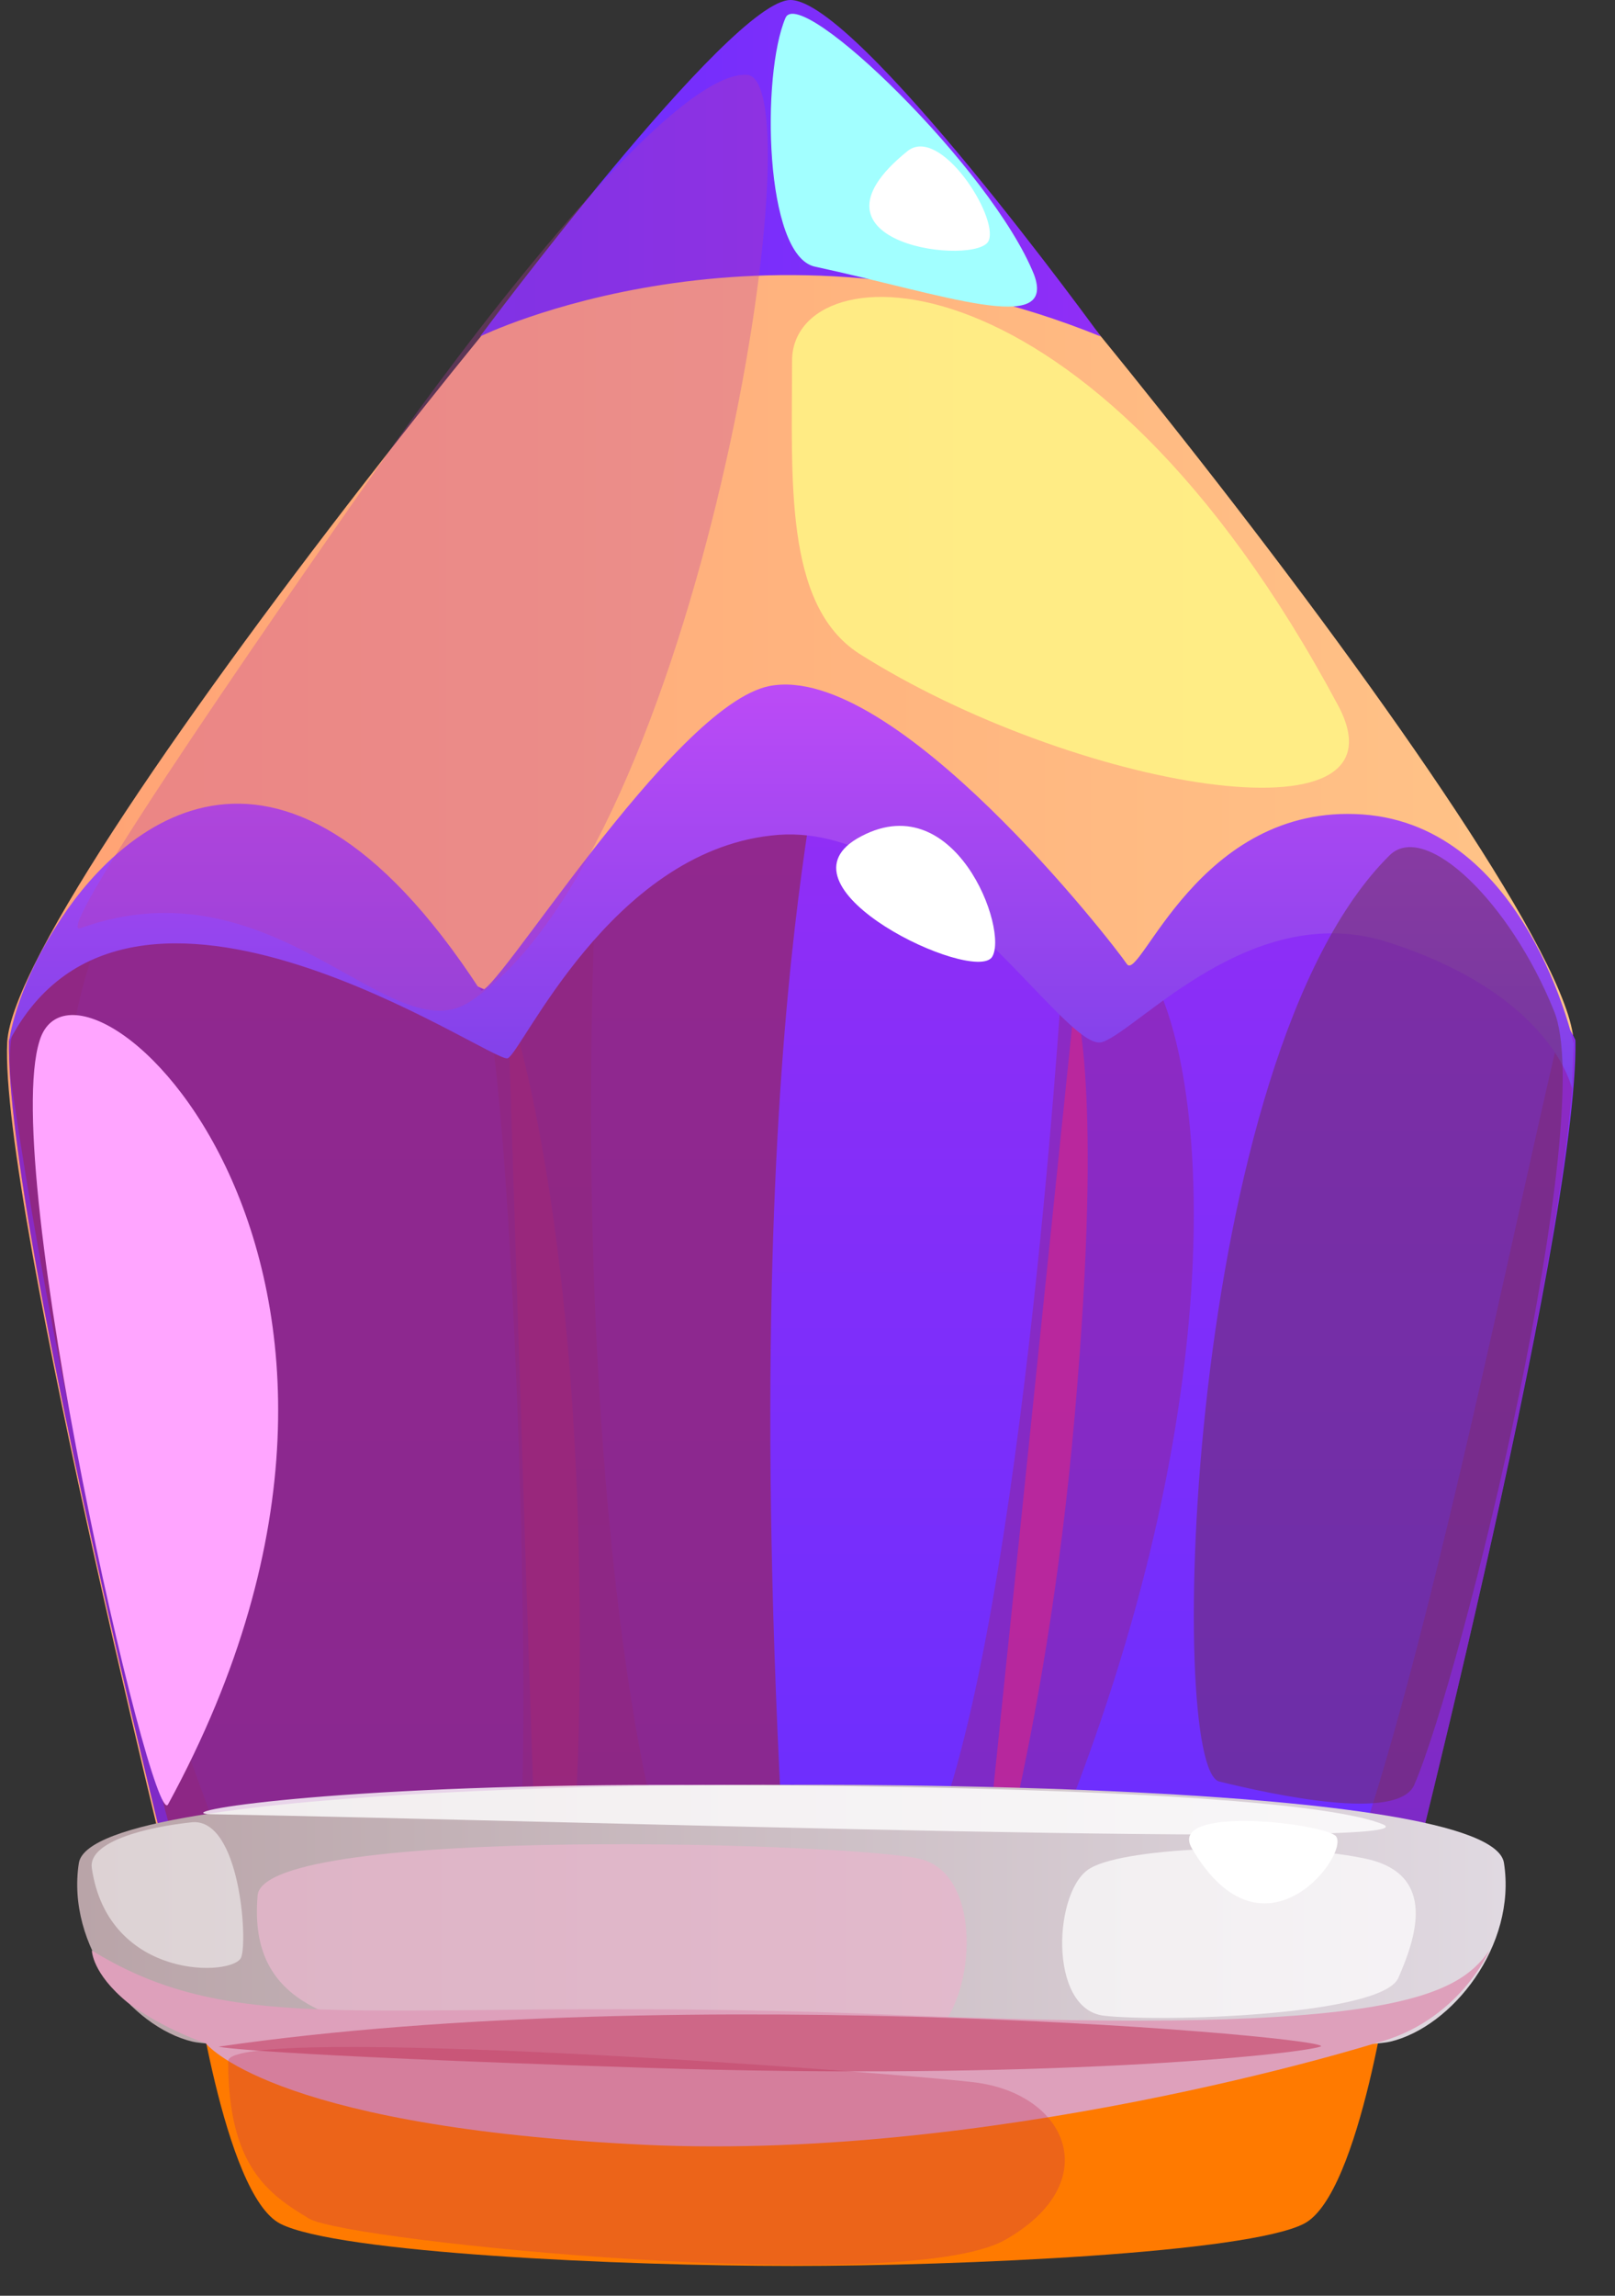 <svg width="38" height="54" viewBox="0 0 38 54" fill="none" xmlns="http://www.w3.org/2000/svg">
<rect x="0" y="0" width="38" height="54" fill="#333333" stroke="none"/>
<g id="Group">
<path id="Vector" d="M37.028 24.509C36.837 20.686 19.937 0.039 18.599 0.039C17.261 0.039 0.399 20.724 0.17 24.509C-0.021 28.294 4.49 46.226 4.49 46.226H18.599H32.707C32.707 46.188 37.257 28.294 37.028 24.509Z" fill="url(#paint0_linear_1028_51346)"/>
<path id="Vector_2" d="M32.709 46.186H4.53C4.53 46.186 0.134 29.019 0.21 24.469C0.21 24.469 0.707 23.322 2.16 22.519C3.46 21.793 5.525 21.334 8.66 22.252C9.463 22.481 10.38 22.825 11.336 23.245C11.527 23.322 11.757 23.437 11.948 23.551C11.948 23.551 12.56 22.213 14.051 21.104C15.121 20.302 16.613 19.613 18.639 19.613C21.239 19.613 22.959 20.76 24.03 21.793C24.412 22.213 24.718 22.596 24.948 22.901C25.215 23.284 25.33 23.551 25.33 23.551C25.942 23.245 26.515 23.016 27.05 22.787C33.436 20.302 35.997 22.901 36.8 24.01C36.992 24.278 37.068 24.469 37.068 24.469C37.144 29.019 32.709 46.186 32.709 46.186Z" fill="url(#paint1_linear_1028_51346)"/>
<path id="Vector_3" opacity="0.5" d="M7.054 46.187H4.53C4.53 46.187 0.134 29.019 0.21 24.47C0.21 24.47 0.707 23.323 2.16 22.52C-0.134 29.096 4.301 41.254 5.563 44.198C5.983 45.193 6.48 45.843 7.054 46.187Z" fill="#912790"/>
<path id="Vector_4" opacity="0.5" d="M7.053 46.188H10.417C9.385 46.684 8.162 46.952 7.053 46.188Z" fill="#912790"/>
<path id="Vector_5" opacity="0.5" d="M25.02 42.861C24.523 44.084 25.326 45.346 25.899 46.187H10.338C11.103 45.805 11.714 45.308 11.982 45.04C12.747 44.276 12.058 24.126 11.294 23.247C11.485 23.323 11.714 23.438 11.905 23.552C11.905 23.552 12.517 22.214 14.008 21.105C13.473 34.335 15.194 43.281 15.882 44.046C16.57 44.773 21.617 43.97 21.732 43.74C23.988 39.076 24.982 23.132 24.982 23.132C24.982 23.132 24.943 23.055 24.905 22.902C25.173 23.285 25.288 23.552 25.288 23.552C25.899 23.247 26.473 23.017 27.008 22.788C28.346 24.852 29.149 32.461 25.02 42.861Z" fill="#912790"/>
<path id="Vector_6" opacity="0.5" d="M25.939 46.188H30.757C30.642 46.379 30.489 46.532 30.375 46.608C28.539 47.946 26.895 47.526 25.939 46.188Z" fill="#912790"/>
<path id="Vector_7" opacity="0.5" d="M32.712 46.184H30.762C32.75 43.316 35.503 29.208 36.764 24.008C36.956 24.276 37.032 24.467 37.032 24.467C37.147 29.017 32.712 46.184 32.712 46.184Z" fill="#912790"/>
<path id="Vector_8" opacity="0.74" d="M11.945 23.555C12.672 46.342 12.71 46.916 12.71 46.916C12.71 46.916 13.781 46.151 13.628 36.975C13.475 27.837 11.945 23.555 11.945 23.555Z" fill="#CA2790"/>
<path id="Vector_9" opacity="0.74" d="M25.287 23.555L22.955 46.113C22.955 46.113 24.599 41.181 25.287 33.304C25.976 25.428 25.287 23.555 25.287 23.555Z" fill="#CA2790"/>
<path id="Vector_10" opacity="0.8" d="M0.282 25.58C1.85 36.133 4.221 43.435 4.794 46.112C5.368 48.788 18.788 48.788 18.635 46.685C17.029 23.783 19.782 17.321 19.247 17.054C18.75 16.786 15.003 17.512 11.332 24.051C11.332 24.051 9.076 18.239 5.176 19.845C1.276 21.451 -0.062 23.477 0.282 25.58Z" fill="#912774"/>
<path id="Vector_11" d="M0.209 24.51C3.038 19.004 11.603 25.045 11.947 24.892C12.291 24.739 14.356 20.075 18.141 19.654C21.888 19.195 25.061 24.816 25.941 24.51C26.82 24.204 29.497 21.107 32.708 22.178C36.57 23.439 36.99 25.619 36.99 25.619L37.029 24.548C37.029 24.548 35.92 19.425 32.058 19.157C28.197 18.89 26.82 23.134 26.514 22.675C26.208 22.216 21.047 15.563 18.103 16.137C15.809 16.595 11.526 23.669 11.297 23.286C6.441 15.831 2.618 19.692 1.318 21.795C0.362 23.286 0.209 24.51 0.209 24.51Z" fill="url(#paint2_linear_1028_51346)"/>
<path id="Vector_12" d="M11.295 7.915C11.295 7.915 17.91 4.665 25.901 7.915C25.901 7.915 20.165 0 18.598 0C17.183 0 11.295 7.915 11.295 7.915Z" fill="url(#paint3_linear_1028_51346)"/>
<path id="Vector_13" d="M4.529 46.188C4.529 46.188 5.256 51.617 6.594 52.305C7.932 52.993 14.623 53.299 18.638 53.299C22.652 53.299 29.343 52.993 30.682 52.305C32.02 51.617 32.746 46.188 32.746 46.188H4.529Z" fill="#FF7A00"/>
<path id="Vector_14" d="M35.387 43.817C35.081 41.867 18.641 41.982 18.641 41.982C18.641 41.982 2.2 41.867 1.856 43.817C1.55 45.767 3.079 47.679 4.532 48.023C5.985 48.367 31.296 48.367 32.711 48.023C34.164 47.679 35.693 45.767 35.387 43.817Z" fill="url(#paint4_linear_1028_51346)"/>
<path id="Vector_15" opacity="0.8" d="M6.062 44.581C5.833 47.219 7.897 47.831 11.912 48.022C15.621 48.175 21.432 48.595 22.197 47.601C22.962 46.607 23.038 44.122 21.7 43.739C20.438 43.357 6.215 42.898 6.062 44.581Z" fill="#E6B7CB"/>
<path id="Vector_16" d="M2.162 45.879C5.833 48.135 9.121 46.873 21.432 47.408C32.75 47.867 34.279 46.95 35.044 45.879C35.044 45.879 34.317 47.561 32.367 48.058C32.367 48.058 23.229 50.926 14.78 50.429C6.291 49.97 4.839 48.058 4.839 48.058C4.839 48.058 3.883 47.752 3.003 47.102C2.162 46.414 2.162 45.879 2.162 45.879Z" fill="#DEA0BB"/>
<path id="Vector_17" opacity="0.5" d="M2.159 43.931C2.542 46.608 5.524 46.493 5.677 46.034C5.83 45.614 5.639 42.784 4.53 42.861C3.421 42.976 2.083 43.32 2.159 43.931Z" fill="white"/>
<path id="Vector_18" opacity="0.7" d="M25.672 43.934C24.793 44.392 24.64 47.26 25.978 47.413C27.316 47.566 32.478 47.413 32.898 46.533C33.281 45.654 33.892 44.048 32.057 43.704C30.183 43.322 26.551 43.437 25.672 43.934Z" fill="white"/>
<path id="Vector_19" opacity="0.3" d="M5.369 48.482C5.369 50.967 6.325 51.617 7.281 52.19C8.237 52.726 21.275 54.026 23.645 52.688C26.016 51.349 25.136 49.246 22.919 48.979C20.663 48.711 5.369 47.602 5.369 48.482Z" fill="#BE2F55"/>
<path id="Vector_20" opacity="0.8" d="M4.948 42.673C13.398 42.825 34.159 43.514 32.515 42.902C30.871 42.252 23.568 41.984 15.654 41.984C7.701 41.984 3.916 42.634 4.948 42.673Z" fill="white"/>
<path id="Vector_21" opacity="0.5" d="M5.143 48.141C16.154 46.535 31.677 47.95 31.066 48.141C30.454 48.332 24.527 48.944 15.198 48.638C5.831 48.332 5.143 48.141 5.143 48.141Z" fill="#BE2F55"/>
<path id="Vector_22" opacity="0.8" d="M18.637 8.486C18.637 11.277 18.446 14.221 20.205 15.368C25.213 18.542 33.281 19.956 31.484 16.592C25.596 5.58 18.637 5.886 18.637 8.486Z" fill="#FFF886"/>
<path id="Vector_23" opacity="0.3" d="M1.892 21.832C6.48 20.188 9.195 24.814 11.069 23.552C16.421 19.996 19.289 1.835 17.568 1.759C15.886 1.682 11.604 7.188 9.386 10.285C7.207 13.382 1.128 22.099 1.892 21.832Z" fill="#BD3EA9"/>
<path id="Vector_24" d="M28.042 43.473C29.763 46.417 31.866 43.473 31.407 43.167C30.948 42.861 27.469 42.479 28.042 43.473Z" fill="white"/>
<path id="Vector_25" d="M18.482 0.421C17.909 1.76 17.985 6.004 19.17 6.271C22.191 6.921 24.867 7.915 24.332 6.463C23.338 3.977 18.826 -0.381 18.482 0.421Z" fill="#A2FFFF"/>
<path id="Vector_26" d="M20.163 19.727C22.458 18.389 23.758 21.906 23.337 22.518C22.878 23.13 18.175 20.912 20.163 19.727Z" fill="white"/>
<path id="Vector_27" d="M21.353 3.554C18.6 5.772 23.035 6.269 23.265 5.657C23.494 5.084 22.117 2.942 21.353 3.554Z" fill="white"/>
<path id="Vector_28" opacity="0.5" d="M32.704 20.111C27.887 24.852 27.428 41.599 28.69 41.905C29.951 42.211 32.895 42.861 33.278 41.981C34.425 39.305 37.598 26.305 36.566 23.782C35.534 21.22 33.545 19.308 32.704 20.111Z" fill="#6D2F55"/>
<path id="Vector_29" d="M3.953 42.444C10.873 29.75 1.85 21.529 0.933 24.474C-0.023 27.456 3.571 43.094 3.953 42.444Z" fill="#FFA5FF"/>
</g>
<defs>
<linearGradient id="paint0_linear_1028_51346" x1="0.205" y1="23.109" x2="37.042" y2="23.109" gradientUnits="userSpaceOnUse">
<stop stop-color="#FFA274"/>
<stop offset="1" stop-color="#FFC488"/>
</linearGradient>
<linearGradient id="paint1_linear_1028_51346" x1="18.625" y1="19.6" x2="18.625" y2="46.199" gradientUnits="userSpaceOnUse">
<stop stop-color="#902EF6"/>
<stop offset="1" stop-color="#682EFF"/>
</linearGradient>
<linearGradient id="paint2_linear_1028_51346" x1="18.624" y1="16.082" x2="18.624" y2="25.58" gradientUnits="userSpaceOnUse">
<stop stop-color="#BC4BF6"/>
<stop offset="1" stop-color="#7E41E9"/>
</linearGradient>
<linearGradient id="paint3_linear_1028_51346" x1="25.931" y1="3.967" x2="11.314" y2="3.967" gradientUnits="userSpaceOnUse">
<stop stop-color="#902EF6"/>
<stop offset="1" stop-color="#682EFF"/>
</linearGradient>
<linearGradient id="paint4_linear_1028_51346" x1="35.432" y1="45.129" x2="1.822" y2="45.129" gradientUnits="userSpaceOnUse">
<stop stop-color="#E0D9E1"/>
<stop offset="1" stop-color="#B9A4A8"/>
</linearGradient>
</defs>
</svg>
